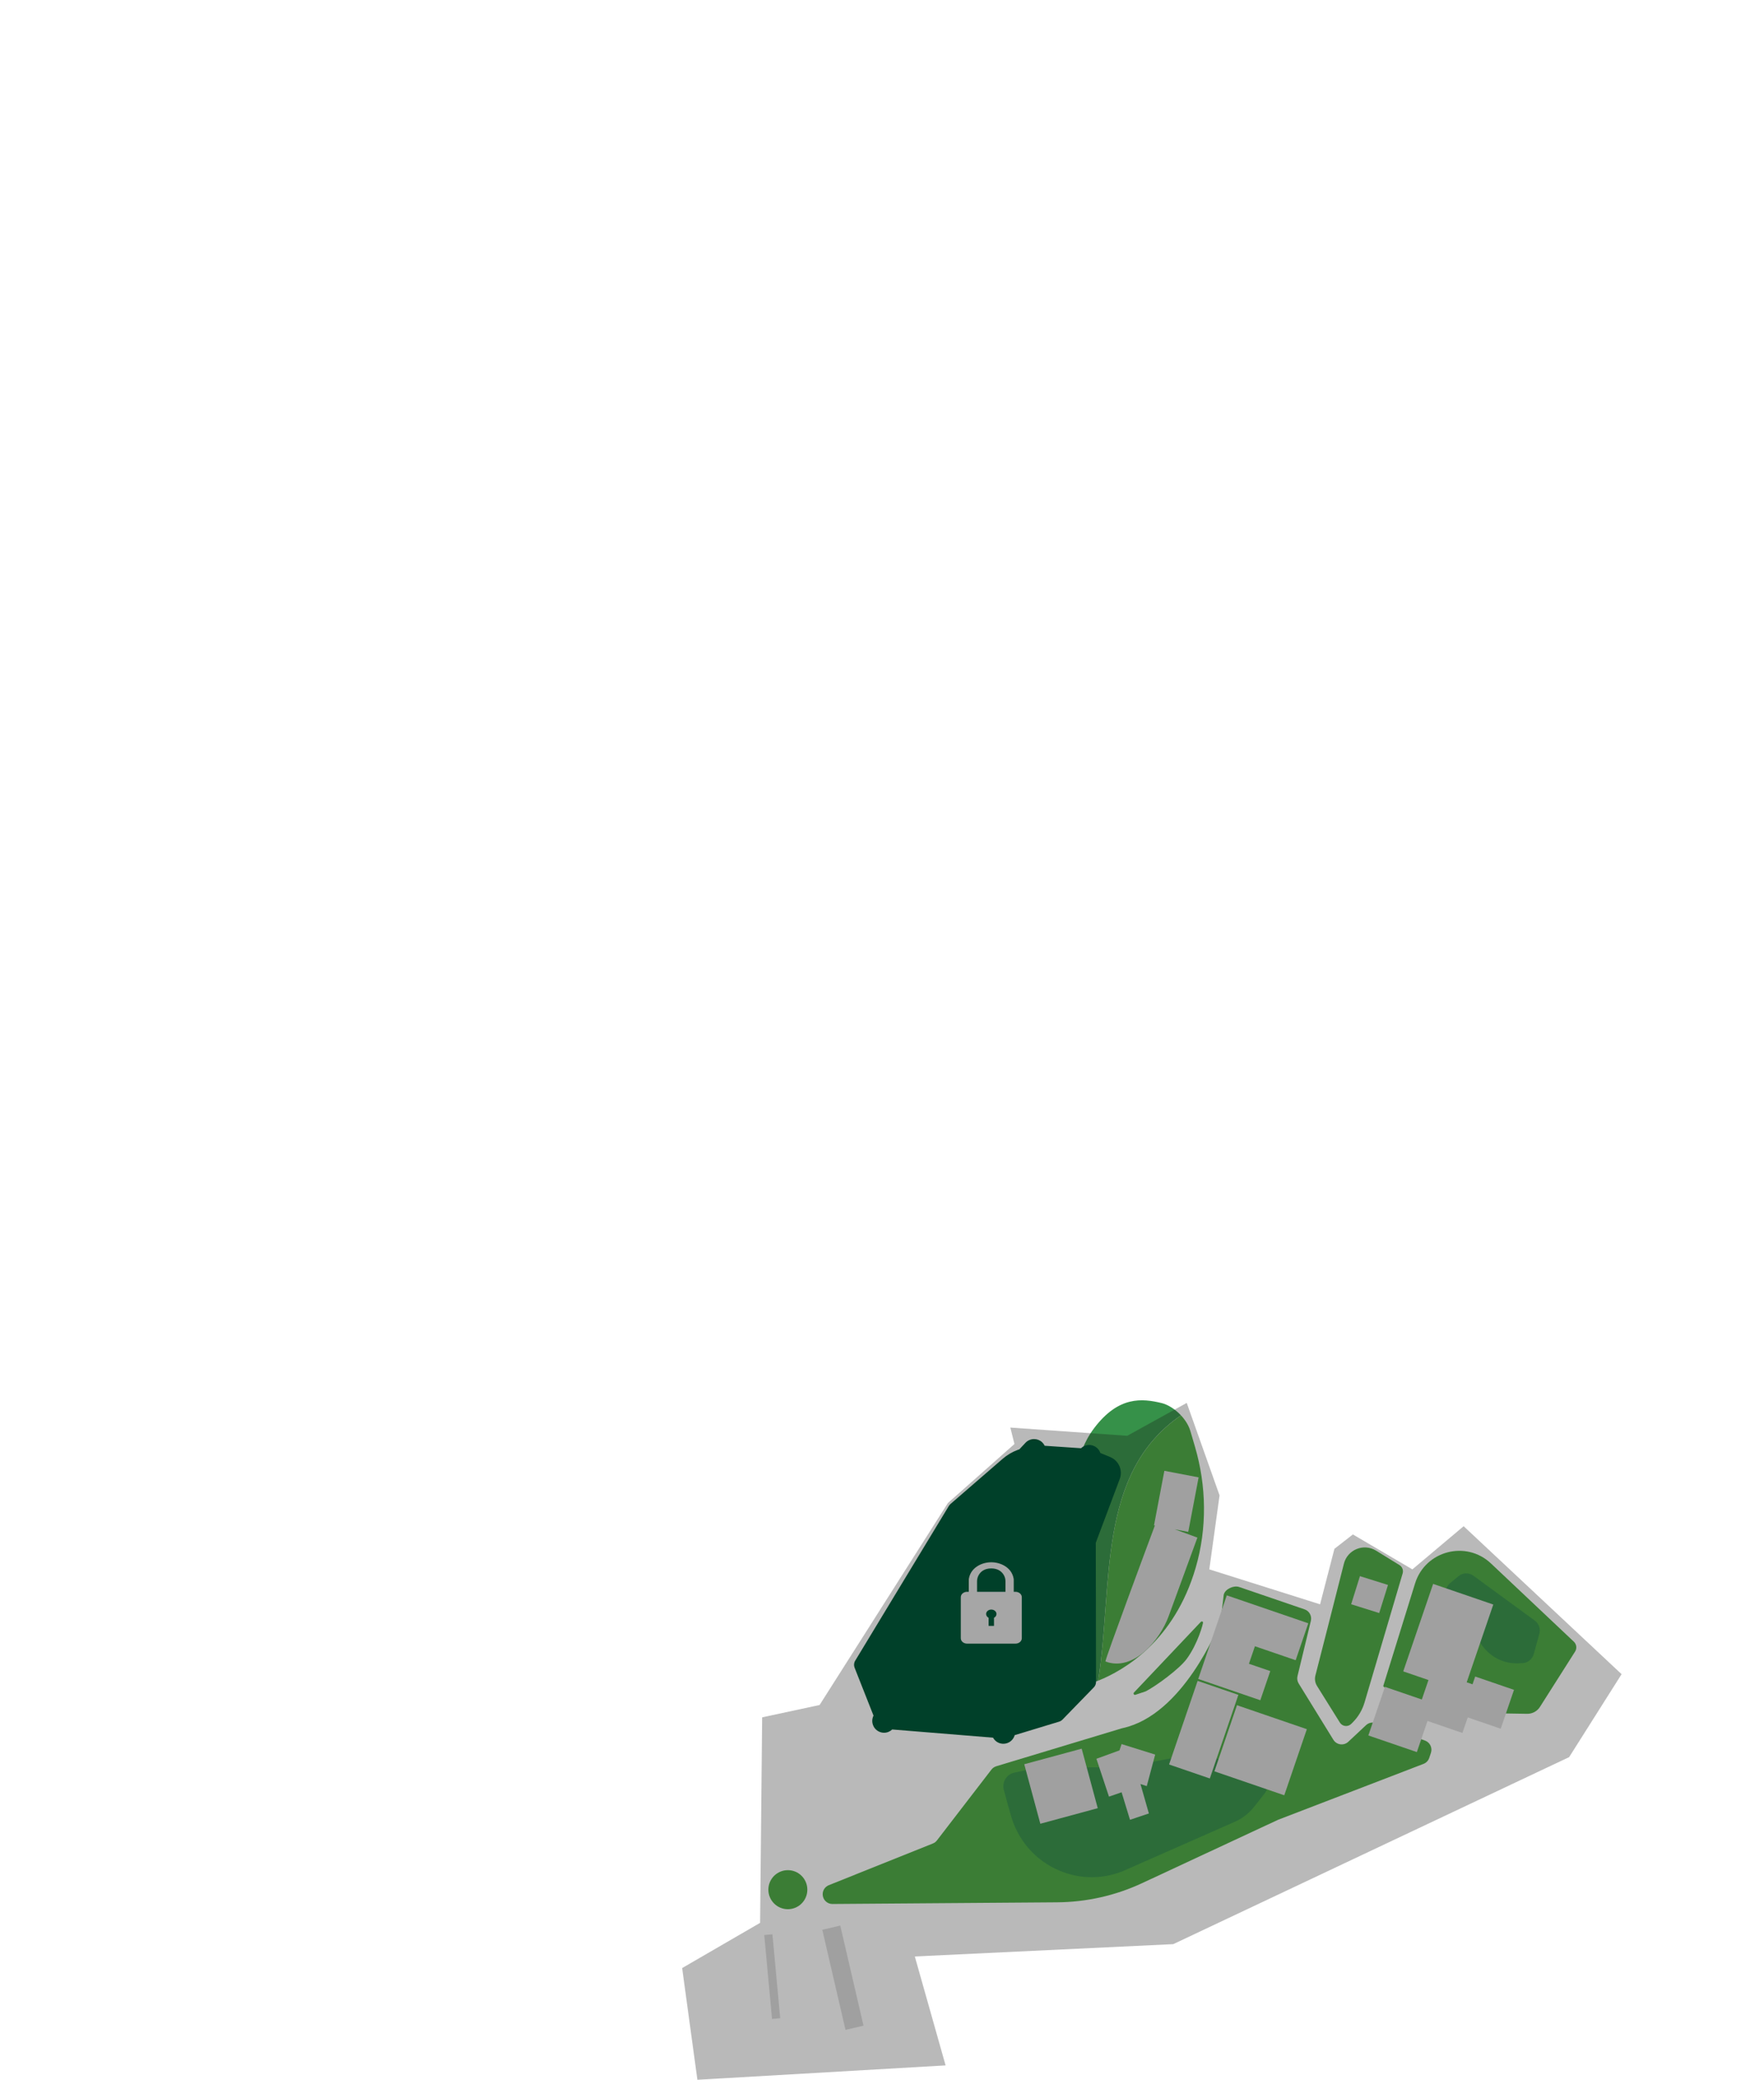 <svg width="347" height="409" viewBox="0 0 347 409" fill="none" xmlns="http://www.w3.org/2000/svg">
<path d="M163.768 374.429L207.95 374.102C213.724 374.057 219.425 372.776 224.658 370.335L251.353 357.899C251.394 357.879 251.434 357.863 251.474 357.847L280.021 346.878C280.558 346.672 280.973 346.24 281.151 345.694L281.482 344.704C281.813 343.714 281.288 342.639 280.304 342.287L270.664 338.86C269.99 338.621 269.24 338.775 268.715 339.264L265.225 342.529C264.342 343.358 262.921 343.164 262.288 342.133L255.465 331.068C255.194 330.631 255.114 330.106 255.235 329.609L257.862 318.753C258.096 317.787 257.555 316.805 256.619 316.486L243.756 312.089C242.674 311.721 240.967 312.501 240.721 313.621L240.136 318.58C240.12 318.644 240.104 318.705 240.084 318.769C239.652 320.063 232.68 337.227 220.886 339.834C220.817 339.85 220.745 339.862 220.676 339.882L195.983 347.343C195.579 347.464 195.224 347.719 194.978 348.062L184.354 361.868C184.14 362.167 183.85 362.397 183.507 362.531L163.038 370.731C162.311 371.022 161.831 371.729 161.831 372.513C161.831 373.58 162.699 374.441 163.76 374.433L163.768 374.429Z" fill="#4BAA43"/>
<path d="M236.214 318.955L223.06 332.85C222.851 333.072 223.113 333.42 223.383 333.278L225.385 332.612C227.511 331.5 231.998 328.19 233.422 326.258C235.657 323.227 236.682 319.275 236.658 319.02C236.573 318.85 236.347 318.818 236.214 318.955Z" fill="#4BAA43"/>
<path d="M232.317 278.342C231.175 277.122 229.75 276.225 228.54 275.93C224.695 274.992 220.022 274.487 215.205 280.889C214.232 282.182 213.453 283.608 212.868 285.116L208.87 295.414C208.753 295.717 209.895 296.844 209.883 297.172L208.624 328.772C208.539 330.934 210.726 332.45 212.715 331.609C212.864 331.549 213.014 331.496 213.171 331.46C213.603 331.355 214.632 331.072 216.036 330.506C218.973 311.644 215.673 289.711 232.313 278.334L232.317 278.342Z" fill="#369149"/>
<path d="M264.358 307.526C262.594 314.514 259.665 325.951 258.753 329.504C258.576 330.203 258.689 330.939 259.072 331.549L263.571 338.755C264.059 339.539 265.152 339.664 265.806 339.009L266.105 338.71C267.186 337.627 267.981 336.285 268.417 334.814L275.918 309.418C276.103 308.795 275.845 308.124 275.292 307.781L270.688 304.944C268.251 303.44 265.06 304.737 264.358 307.518V307.526Z" fill="#4BAA43"/>
<path d="M272.093 331.597L278.359 311.394C280.356 304.96 288.393 302.842 293.288 307.461L309.597 322.851C310.133 323.357 310.234 324.169 309.839 324.791L302.927 335.671C302.382 336.532 301.426 337.045 300.409 337.029L277.031 336.653L272.093 331.593" fill="#4BAA43"/>
<path d="M235.06 284.482L234.164 281.434C233.83 280.299 233.148 279.236 232.317 278.343C215.677 289.719 218.977 311.653 216.04 330.514C221.091 328.481 230.989 322.767 235.205 308.302C237.469 300.53 237.344 292.253 235.06 284.486V284.482Z" fill="#4BAA43"/>
<path d="M154.98 375.456C157.097 375.456 158.813 373.737 158.813 371.616C158.813 369.496 157.097 367.777 154.98 367.777C152.863 367.777 151.147 369.496 151.147 371.616C151.147 373.737 152.863 375.456 154.98 375.456Z" fill="#4BAA43"/>
<path d="M204.129 347.63L199.541 348.596C198.012 348.919 197.064 350.451 197.459 351.962C197.855 353.474 198.359 355.285 198.892 357.144C200.276 361.981 203.774 365.926 208.406 367.866L208.515 367.91C212.606 369.624 217.222 369.579 221.281 367.793L242.92 358.255C244.393 357.608 245.68 356.606 246.677 355.345L248.759 352.702C249.945 351.199 249.259 348.972 247.435 348.394L236.533 344.946C236.101 344.809 235.645 344.785 235.202 344.866L221.2 347.521C221.031 347.553 220.862 347.569 220.692 347.569H204.69C204.5 347.569 204.31 347.59 204.125 347.63H204.129Z" fill="#369149"/>
<path d="M285.234 311.353L286.896 309.967C287.74 309.264 288.954 309.223 289.838 309.874L301.918 318.705C302.725 319.295 303.08 320.321 302.814 321.283L301.696 325.309C301.422 326.295 300.555 326.998 299.53 327.059L298.852 327.099C296.056 327.265 293.364 326.012 291.686 323.769L284.847 314.635C284.084 313.612 284.25 312.174 285.23 311.357L285.234 311.353Z" fill="#369149"/>
<path d="M215.677 345.876L220.216 344.223L220.628 342.982L227.237 345.047L225.582 351.251L224.344 350.839L225.998 356.63L222.282 357.871L220.632 352.464L218.15 353.32L215.677 345.876Z" fill="#DBDBDB"/>
<path d="M273.035 311.689L267.517 309.958L265.789 315.485L271.307 317.216L273.035 311.689Z" fill="#DBDBDB"/>
<path d="M212.778 343.886L201.483 346.947L204.645 358.651L215.94 355.59L212.778 343.886Z" fill="#DBDBDB"/>
<path d="M243.604 333.304L235.587 330.556L229.97 346.998L237.987 349.746L243.604 333.304Z" fill="#DBDBDB"/>
<path d="M254.872 326.493L257.357 319.23L249.34 316.482L241.322 313.734L238.841 321L237.663 324.44L235.706 330.175L243.719 332.923L247.919 334.362L249.88 328.627L245.68 327.188L246.858 323.745L254.872 326.493Z" fill="#DBDBDB"/>
<path d="M257.073 340.052L243.329 335.341L238.888 348.342L252.631 353.053L257.073 340.052Z" fill="#DBDBDB"/>
<path d="M297.823 332.317L290.189 329.698L289.664 331.225L288.518 330.833L293.748 315.54L281.913 311.483L276.034 328.687L280.997 330.389L279.69 334.216L272.435 331.727L269.171 341.289L278.714 344.558L280.804 338.439L287.675 340.796L288.72 337.736L295.208 339.963L297.823 332.317Z" fill="#DBDBDB"/>
<path d="M233.745 301.25L235.783 290.532L229.044 289.246L227.007 299.964L227.176 299.997C225.715 303.917 217.541 325.891 217.448 326.735C222.935 328.821 228.169 322.552 229.884 317.84L235.544 302.377L231.078 300.744L233.745 301.254V301.25Z" fill="#DBDBDB"/>
<path d="M165.293 378.678L161.756 379.501L166.322 399.184L169.859 398.361L165.293 378.678Z" fill="#DBDBDB"/>
<path d="M151.947 380.39L150.34 380.539L151.868 397.038L153.475 396.889L151.947 380.39Z" fill="#DBDBDB"/>
<path opacity="0.3" d="M137.186 409L186.008 406.171L179.956 384.751L230.795 382.326L308.669 345.548L318.986 329.237L287.917 300.138L277.83 308.625L266.129 301.755L262.498 304.584L259.673 315.496L237.885 308.625L239.902 294.076L233.446 275.889L221.745 282.356L198.746 280.739L199.553 283.972L186.472 295.567L161.222 335.299L149.924 337.724L149.521 378.139L134.188 387.03L137.186 409Z" fill="#151515"/>
<path d="M197.378 342.923C197.192 342.923 197.007 342.899 196.825 342.859C196.224 342.713 195.716 342.337 195.393 341.808C195.377 341.78 195.361 341.751 195.344 341.723L175.509 340.11C175.085 340.515 174.516 340.753 173.907 340.753C173.588 340.753 173.282 340.688 172.987 340.563C172.414 340.317 171.974 339.86 171.748 339.282C171.518 338.704 171.531 338.074 171.777 337.504L171.829 337.382L168.109 327.962C167.931 327.509 167.972 327.004 168.226 326.588L186.657 296.143C186.742 296.006 186.847 295.88 186.968 295.775L197.225 286.892C198.116 286.12 199.129 285.522 200.239 285.114L200.529 285.009L201.72 283.736C202.159 283.267 202.777 283 203.414 283C204.007 283 204.568 283.222 205 283.626C205.214 283.829 205.383 284.063 205.504 284.318L212.65 284.803C213.074 284.398 213.647 284.16 214.248 284.16C214.599 284.16 214.95 284.241 215.265 284.394C215.846 284.677 216.257 285.17 216.451 285.736L218.38 286.532C220.082 287.235 220.909 289.139 220.26 290.869L215.551 303.402L215.604 330.75C215.604 331.155 215.446 331.547 215.164 331.833L209.007 338.167C208.825 338.352 208.595 338.494 208.345 338.571L199.605 341.226C199.323 342.228 198.415 342.923 197.37 342.923H197.378Z" fill="#004029"/>
<path d="M199.755 313.036H199.414V310.654C199.414 310.587 199.409 310.521 199.397 310.456C199.18 309.227 198.457 308.45 197.657 307.96C196.069 306.987 193.917 306.987 192.329 307.96C191.53 308.45 190.807 309.227 190.589 310.456C190.578 310.521 190.573 310.588 190.573 310.654V313.036H190.246C189.558 313.036 189 313.51 189 314.094V322.172C189 322.756 189.558 323.23 190.246 323.23H199.755C200.443 323.23 201 322.756 201 322.172V314.094C201 313.51 200.443 313.036 199.755 313.036ZM195.528 318.147V319.736H194.473V318.147C194.168 317.99 193.967 317.701 193.98 317.373C193.997 316.915 194.436 316.542 194.976 316.531C195.551 316.52 196.022 316.914 196.022 317.401C196.022 317.718 195.824 317.995 195.528 318.147ZM197.79 313.036H192.197V310.967C192.197 310.495 192.334 310.029 192.603 309.615C192.977 309.041 193.682 308.439 194.993 308.439C196.305 308.439 197.024 309.054 197.395 309.633C197.658 310.043 197.79 310.504 197.79 310.971V313.036Z" fill="#A6A6A6"/>
</svg>
